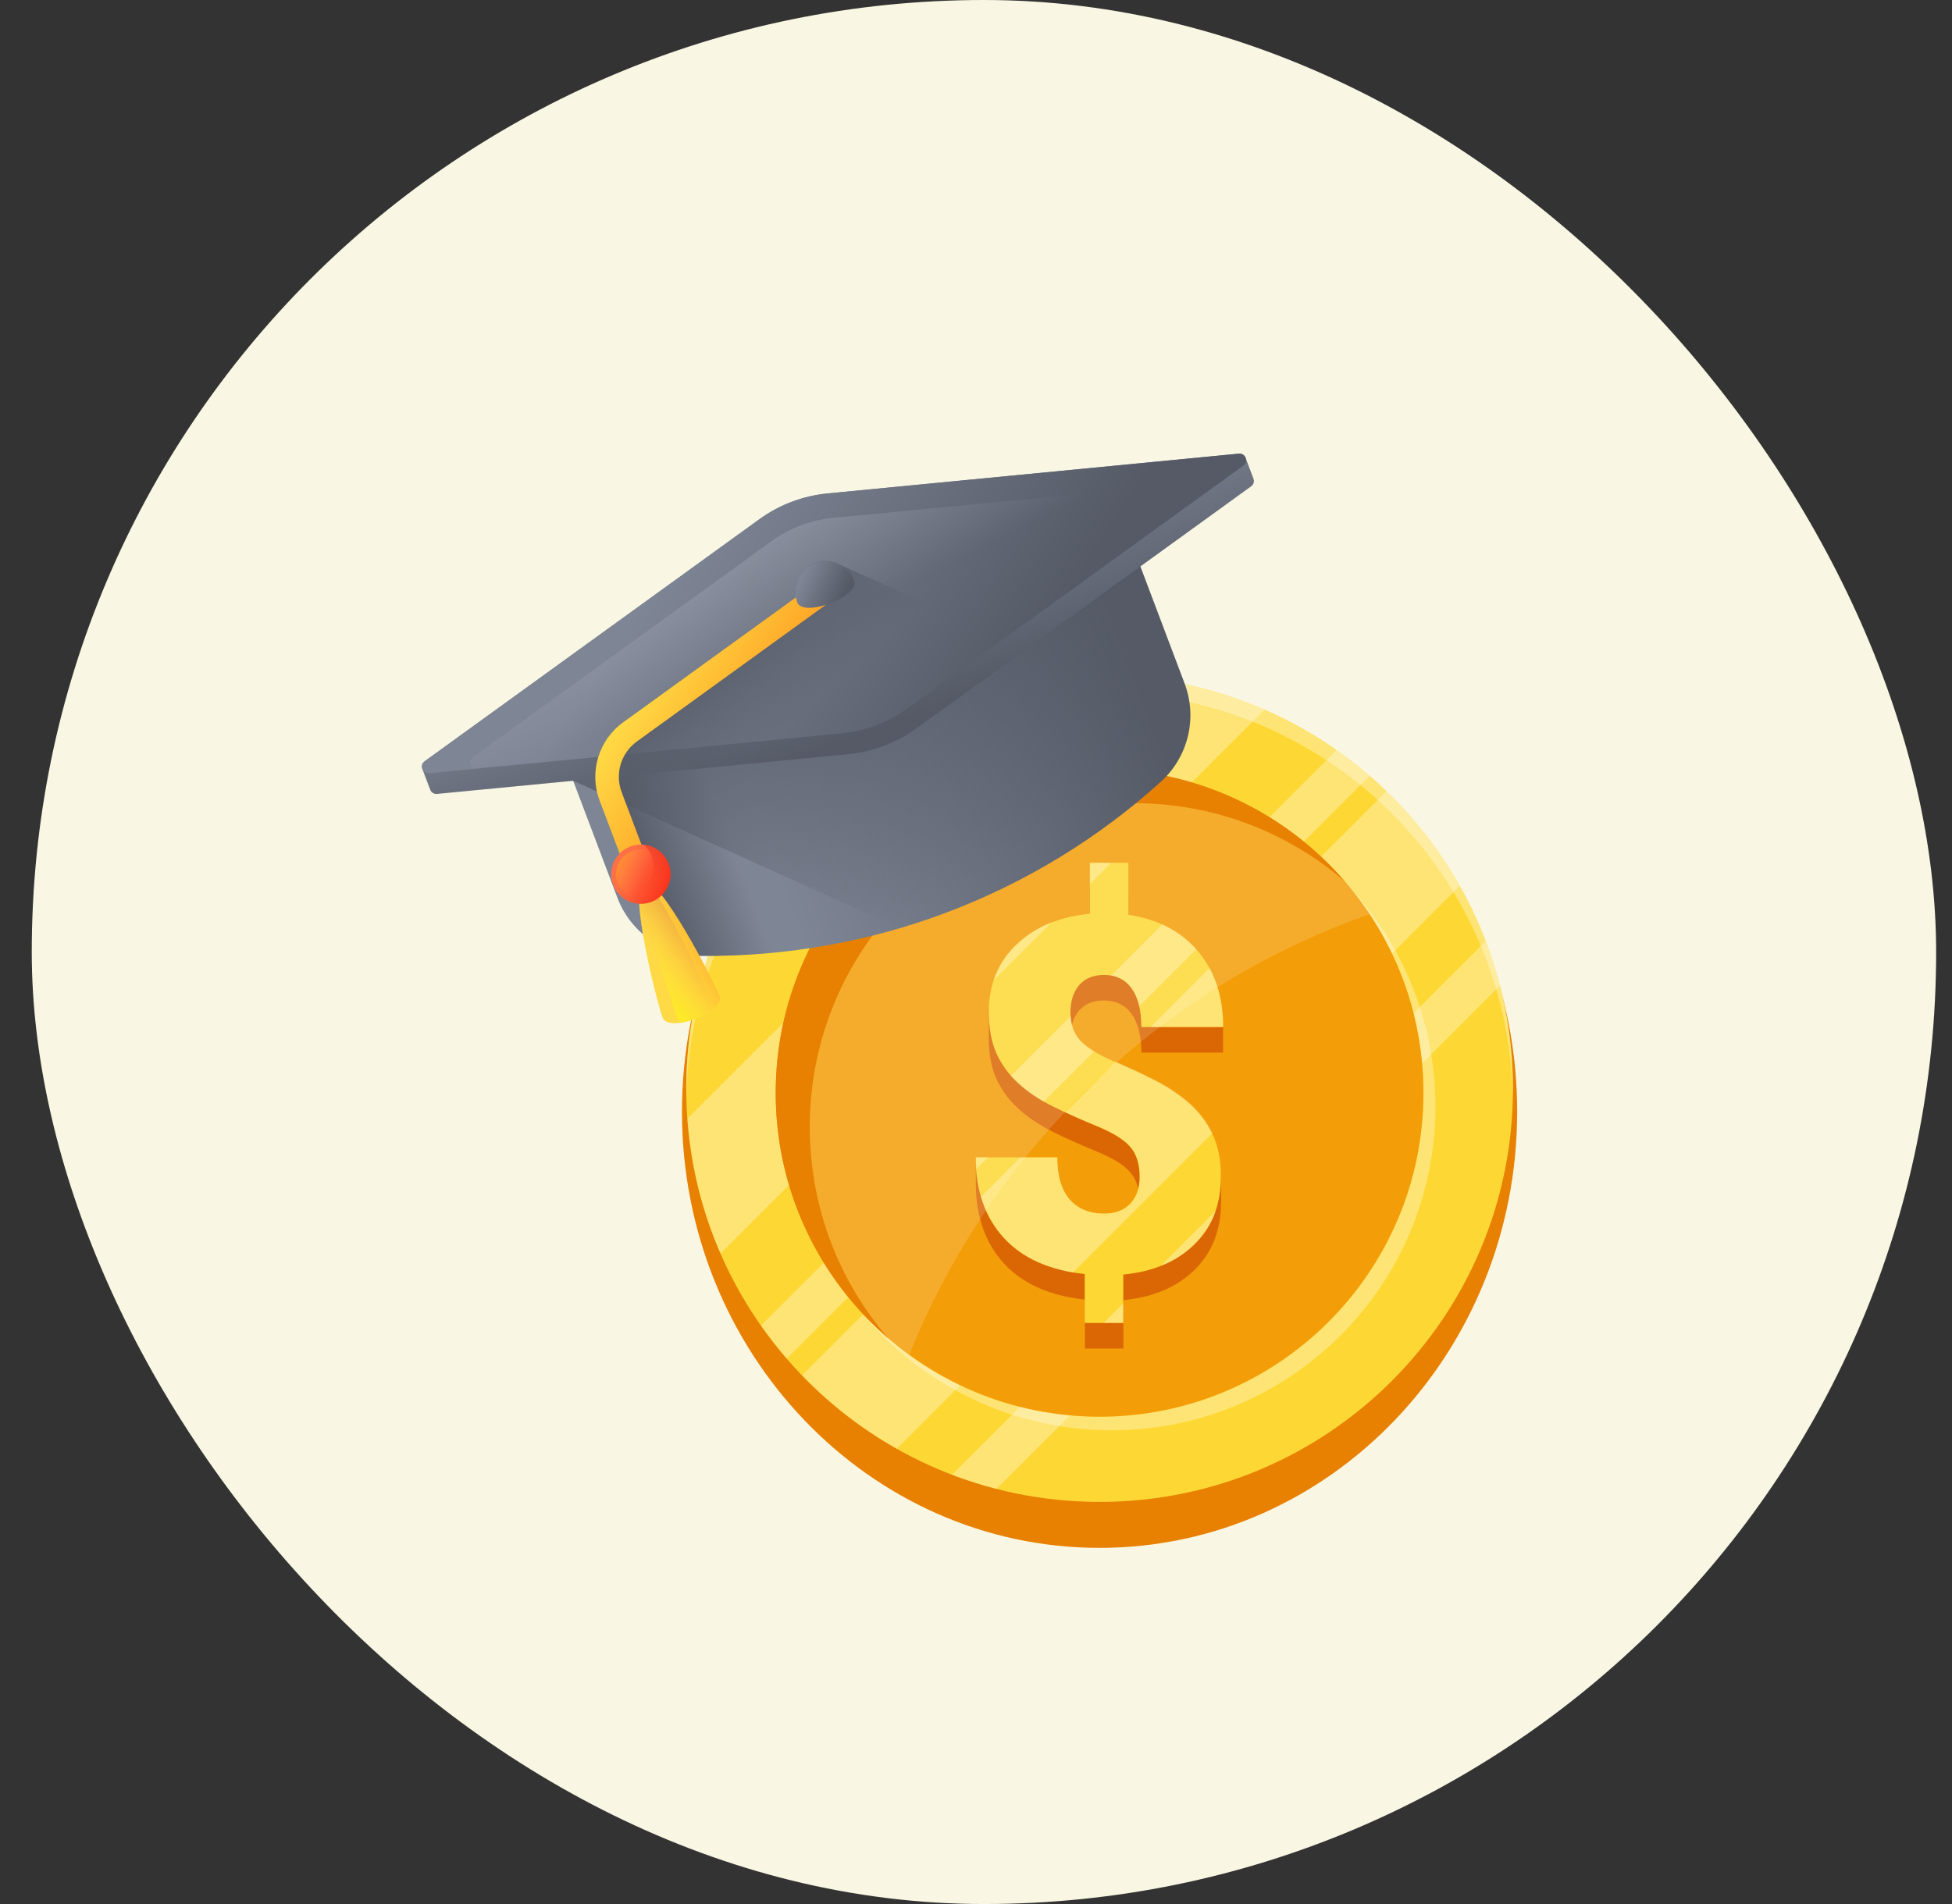 <svg width="41" height="40" viewBox="0 0 41 40" fill="none" xmlns="http://www.w3.org/2000/svg">
<rect x="0" y="0" width="41" height="40" fill="#333333" stroke="none"/>
<rect x="0.667" width="40" height="40" rx="20" fill="#F9F7E3"/>
<path d="M23.096 32.518C27.94 32.518 31.867 28.415 31.867 23.353C31.867 18.291 27.94 14.188 23.096 14.188C18.251 14.188 14.324 18.291 14.324 23.353C14.324 28.415 18.251 32.518 23.096 32.518Z" fill="#E88102"/>
<path d="M23.096 31.552C27.891 31.552 31.778 27.665 31.778 22.87C31.778 18.075 27.891 14.188 23.096 14.188C18.301 14.188 14.414 18.075 14.414 22.87C14.414 27.665 18.301 31.552 23.096 31.552Z" fill="#FDD835"/>
<path d="M26.562 14.907L15.134 26.332C14.751 25.455 14.511 24.502 14.439 23.503L23.73 14.209C24.729 14.284 25.681 14.524 26.562 14.907ZM30.661 18.609L18.836 30.435C18.098 30.019 17.432 29.5 16.849 28.895L29.125 16.622C29.727 17.202 30.246 17.872 30.661 18.609ZM28.771 16.297L16.526 28.541C16.337 28.319 16.154 28.086 15.986 27.846L28.076 15.756C28.316 15.924 28.549 16.107 28.771 16.297ZM31.506 20.704L20.93 31.28C20.611 31.197 20.3 31.097 19.996 30.983L31.209 19.769C31.323 20.074 31.424 20.385 31.506 20.704Z" fill="white" fill-opacity="0.314"/>
<path d="M31.778 22.87C31.778 22.931 31.778 22.988 31.774 23.049C31.681 18.337 27.832 14.546 23.096 14.546C18.359 14.546 14.511 18.337 14.417 23.049C14.417 22.988 14.414 22.931 14.414 22.87C14.414 18.076 18.302 14.188 23.096 14.188C27.89 14.188 31.778 18.076 31.778 22.87Z" fill="white" fill-opacity="0.314"/>
<path d="M30.149 23.246C30.149 27.001 27.102 30.048 23.346 30.048C21.238 30.048 19.351 29.085 18.101 27.578C19.344 28.92 21.119 29.762 23.096 29.762C26.851 29.762 29.898 26.715 29.898 22.959C29.898 21.312 29.314 19.805 28.341 18.627C29.461 19.841 30.149 21.463 30.149 23.246Z" fill="white" fill-opacity="0.314"/>
<path d="M23.095 29.762C26.852 29.762 29.898 26.716 29.898 22.959C29.898 19.203 26.852 16.157 23.095 16.157C19.338 16.157 16.293 19.203 16.293 22.959C16.293 26.716 19.338 29.762 23.095 29.762Z" fill="#F39E09"/>
<path d="M28.251 18.52C27.058 17.492 25.508 16.873 23.811 16.873C20.055 16.873 17.009 19.92 17.009 23.675C17.009 25.372 17.628 26.923 18.656 28.115C17.209 26.865 16.293 25.022 16.293 22.959C16.293 19.204 19.34 16.157 23.095 16.157C25.154 16.157 27.001 17.073 28.251 18.52Z" fill="#E88102"/>
<path d="M22.669 21.227C22.547 21.366 22.483 21.559 22.483 21.806C22.483 22.053 22.555 22.258 22.698 22.404C22.841 22.551 23.07 22.691 23.385 22.827C23.7 22.959 23.997 23.099 24.277 23.242C24.556 23.385 24.796 23.55 25 23.733C25.204 23.915 25.362 24.13 25.476 24.373C25.519 24.467 25.648 24.642 25.648 24.642V25.254C25.648 25.834 25.465 26.307 25.097 26.672C24.728 27.037 24.23 27.252 23.596 27.313V28.33H22.787V27.302C22.05 27.223 21.484 26.973 21.087 26.543C20.693 26.113 20.496 25.551 20.496 24.85V24.313L22.207 24.85C22.207 25.236 22.293 25.53 22.465 25.73C22.637 25.931 22.881 26.031 23.196 26.031C23.425 26.031 23.607 25.963 23.74 25.823C23.872 25.684 23.937 25.498 23.937 25.258C23.937 24.989 23.872 24.782 23.74 24.628C23.607 24.474 23.375 24.331 23.045 24.195C22.712 24.058 22.408 23.922 22.125 23.783C21.842 23.643 21.602 23.482 21.398 23.299C21.194 23.117 21.04 22.906 20.929 22.666C20.822 22.426 20.768 22.136 20.768 21.792V21.223C20.768 21.223 21.087 20.625 21.348 20.378C21.735 20.006 22.25 19.791 22.891 19.73V18.663H23.7V19.755C24.32 19.848 24.807 20.102 25.161 20.521C25.404 20.808 25.691 21.577 25.691 21.577V22.114H23.973C23.973 21.764 23.904 21.491 23.768 21.302C23.632 21.112 23.439 21.019 23.188 21.019C22.966 21.015 22.795 21.087 22.669 21.227Z" fill="#DB6704"/>
<path d="M23.937 24.724C23.937 24.456 23.873 24.248 23.74 24.094C23.608 23.94 23.375 23.797 23.046 23.661C22.713 23.525 22.408 23.389 22.125 23.249C21.843 23.11 21.603 22.948 21.399 22.766C21.195 22.583 21.041 22.372 20.93 22.132C20.822 21.892 20.769 21.599 20.769 21.259C20.769 20.686 20.962 20.213 21.349 19.845C21.735 19.476 22.251 19.257 22.892 19.197V18.126H23.701V19.218C24.32 19.311 24.807 19.565 25.162 19.984C25.516 20.403 25.691 20.933 25.691 21.577H23.973C23.973 21.226 23.905 20.954 23.769 20.765C23.633 20.575 23.439 20.482 23.189 20.482C22.967 20.482 22.791 20.553 22.67 20.693C22.548 20.833 22.483 21.026 22.483 21.273C22.483 21.52 22.555 21.724 22.698 21.871C22.841 22.018 23.071 22.157 23.382 22.293C23.697 22.426 23.994 22.565 24.274 22.709C24.553 22.852 24.793 23.017 24.997 23.199C25.201 23.382 25.358 23.596 25.473 23.84C25.587 24.083 25.645 24.377 25.645 24.717C25.645 25.297 25.462 25.77 25.093 26.135C24.725 26.5 24.227 26.715 23.593 26.776V27.793H22.784V26.765C22.047 26.686 21.481 26.436 21.084 26.006C20.69 25.576 20.493 25.014 20.493 24.313H22.204C22.204 24.699 22.29 24.993 22.462 25.193C22.634 25.394 22.877 25.494 23.192 25.494C23.422 25.494 23.604 25.426 23.737 25.286C23.869 25.147 23.937 24.964 23.937 24.724Z" fill="#FDD835"/>
<path d="M21.349 19.845C21.556 19.644 21.803 19.49 22.086 19.379L20.872 20.596C20.965 20.31 21.123 20.063 21.349 19.845ZM23.339 18.126L22.892 18.573V18.126H23.339ZM25.462 23.808L22.537 26.733C21.921 26.629 21.438 26.386 21.091 26.01C20.865 25.762 20.704 25.473 20.607 25.14L21.431 24.316H22.211C22.211 24.703 22.297 24.996 22.469 25.197C22.641 25.397 22.884 25.498 23.2 25.498C23.429 25.498 23.611 25.43 23.744 25.29C23.876 25.15 23.941 24.964 23.941 24.724C23.941 24.456 23.876 24.248 23.744 24.094C23.611 23.94 23.378 23.797 23.049 23.661C22.813 23.564 22.591 23.468 22.38 23.367L23.439 22.308C23.736 22.436 24.016 22.565 24.281 22.701C24.56 22.845 24.8 23.009 25.004 23.192C25.197 23.371 25.351 23.575 25.462 23.808ZM25.691 21.574H24.17L25.405 20.338C25.595 20.689 25.691 21.101 25.691 21.574ZM20.5 24.313H20.754L20.511 24.556C20.504 24.477 20.5 24.395 20.5 24.313ZM22.698 21.867C22.77 21.942 22.863 22.014 22.981 22.086L21.921 23.145C21.724 23.034 21.549 22.909 21.399 22.77C21.338 22.716 21.284 22.659 21.234 22.601L22.491 21.345C22.501 21.559 22.573 21.735 22.698 21.867ZM25.126 19.941L23.93 21.137C23.898 20.99 23.844 20.865 23.772 20.765C23.665 20.614 23.522 20.525 23.343 20.492L24.413 19.422C24.689 19.547 24.925 19.719 25.126 19.941ZM23.182 27.793L23.597 27.377V27.793H23.182ZM25.537 25.437C25.448 25.702 25.301 25.931 25.101 26.131C24.9 26.332 24.66 26.486 24.381 26.593L25.537 25.437Z" fill="white" fill-opacity="0.314"/>
<path d="M28.771 19.203C24.367 20.75 20.83 24.148 19.097 28.462C18.947 28.351 18.8 28.236 18.657 28.111C17.629 26.919 17.01 25.369 17.01 23.675C17.01 19.92 20.056 16.873 23.812 16.873C25.509 16.873 27.059 17.492 28.248 18.52C28.438 18.738 28.61 18.967 28.771 19.203Z" fill="white" fill-opacity="0.145"/>
<path d="M12.247 15.464L23.175 11.334C23.447 11.231 23.751 11.368 23.854 11.641L24.881 14.358C25.156 15.084 24.957 15.904 24.381 16.425C21.733 18.819 18.279 20.124 14.71 20.08C13.933 20.07 13.242 19.587 12.968 18.86L11.941 16.143C11.838 15.871 11.975 15.567 12.247 15.464Z" fill="url(#paint0_linear_1850_53264)"/>
<path d="M23.175 11.334L12.35 15.425L14.063 19.957C14.27 20.036 14.488 20.078 14.709 20.08C18.279 20.124 21.733 18.819 24.381 16.425C24.957 15.904 25.155 15.084 24.881 14.358L23.854 11.641C23.751 11.368 23.447 11.231 23.175 11.334Z" fill="url(#paint1_linear_1850_53264)"/>
<path d="M23.175 11.334L12.247 15.464C11.975 15.567 11.838 15.871 11.941 16.143L12.039 16.403L18.899 19.5C20.934 18.898 22.807 17.848 24.381 16.425C24.957 15.904 25.156 15.084 24.881 14.358L23.854 11.641C23.751 11.368 23.447 11.231 23.175 11.334Z" fill="url(#paint2_linear_1850_53264)"/>
<path d="M26.165 9.624C26.145 9.568 26.092 9.523 26.02 9.53L17.384 10.366C16.866 10.416 16.371 10.603 15.95 10.908L8.92 15.993C8.861 16.035 8.851 16.104 8.873 16.159L9.034 16.585C9.054 16.642 9.107 16.686 9.179 16.679L17.815 15.844C18.333 15.794 18.828 15.607 19.249 15.302L26.279 10.217C26.338 10.174 26.349 10.105 26.326 10.05L26.165 9.624L26.165 9.624Z" fill="url(#paint3_linear_1850_53264)"/>
<path d="M15.95 10.908L8.92 15.993C8.805 16.076 8.874 16.258 9.015 16.244L17.651 15.409C18.169 15.359 18.664 15.172 19.085 14.867L26.115 9.782C26.23 9.699 26.161 9.517 26.02 9.531L17.384 10.366C16.866 10.416 16.371 10.603 15.95 10.908Z" fill="url(#paint4_linear_1850_53264)"/>
<path d="M16.21 11.366L9.925 15.912C9.822 15.987 9.883 16.15 10.01 16.137L17.731 15.39C18.194 15.346 18.636 15.178 19.013 14.906L25.299 10.359C25.401 10.285 25.34 10.122 25.214 10.134L17.492 10.881C17.029 10.926 16.587 11.093 16.21 11.366Z" fill="url(#paint5_linear_1850_53264)"/>
<path d="M17.118 11.829C16.822 11.941 16.658 12.249 16.717 12.55L13.087 15.176C12.702 15.454 12.492 15.901 12.505 16.358L17.816 15.844C18.334 15.794 18.828 15.607 19.25 15.302L21.559 13.632L17.664 11.874C17.504 11.781 17.305 11.758 17.118 11.829Z" fill="url(#paint6_linear_1850_53264)"/>
<path d="M13.446 18.372C13.416 18.383 13.383 18.388 13.351 18.387C13.319 18.386 13.287 18.379 13.257 18.366C13.227 18.352 13.2 18.333 13.178 18.309C13.156 18.286 13.139 18.258 13.127 18.227L12.594 16.817C12.37 16.223 12.572 15.548 13.086 15.176L17.215 12.189C17.326 12.109 17.481 12.134 17.561 12.245C17.599 12.298 17.615 12.364 17.605 12.429C17.594 12.494 17.559 12.552 17.506 12.59L13.377 15.577C13.043 15.818 12.911 16.256 13.057 16.642L13.59 18.052C13.614 18.114 13.611 18.182 13.584 18.242C13.557 18.302 13.508 18.348 13.446 18.372Z" fill="url(#paint7_linear_1850_53264)"/>
<path d="M17.942 12.201C18.067 12.532 16.87 12.984 16.745 12.654C16.62 12.323 16.787 11.954 17.117 11.829C17.448 11.704 17.817 11.871 17.942 12.201Z" fill="url(#paint8_linear_1850_53264)"/>
<path d="M15.114 20.928C15.239 21.259 14.042 21.711 13.918 21.381C13.793 21.05 13.19 18.645 13.52 18.52C13.851 18.395 14.989 20.598 15.114 20.928Z" fill="url(#paint9_linear_1850_53264)"/>
<path d="M15.114 20.928C15.156 21.039 15.05 21.163 14.885 21.267C14.723 21.37 14.504 21.453 14.313 21.483C14.272 21.457 14.239 21.418 14.219 21.365C14.091 21.026 13.35 18.626 13.516 18.522C13.517 18.521 13.519 18.52 13.52 18.52C13.521 18.519 13.523 18.519 13.524 18.519C13.861 18.414 14.99 20.599 15.114 20.928Z" fill="url(#paint10_linear_1850_53264)"/>
<path d="M14.917 21.003C14.976 21.161 14.826 21.312 14.637 21.392C14.619 21.399 14.6 21.406 14.581 21.413C14.29 21.517 13.978 21.541 13.917 21.381C13.793 21.052 13.196 18.67 13.515 18.522C13.517 18.521 13.519 18.52 13.52 18.52C13.522 18.519 13.524 18.519 13.525 18.518C13.758 18.471 14.793 20.675 14.917 21.003Z" fill="url(#paint11_linear_1850_53264)"/>
<path d="M13.681 18.948C14.002 18.827 14.165 18.467 14.043 18.145C13.922 17.824 13.562 17.661 13.24 17.783C12.919 17.905 12.756 18.264 12.878 18.586C12.999 18.908 13.359 19.07 13.681 18.948Z" fill="url(#paint12_linear_1850_53264)"/>
<path d="M13.645 18.852C13.914 18.75 14.049 18.451 13.948 18.182C13.846 17.913 13.546 17.778 13.278 17.88C13.009 17.981 12.874 18.281 12.975 18.549C13.077 18.818 13.377 18.953 13.645 18.852Z" fill="url(#paint13_linear_1850_53264)"/>
<path d="M13.525 17.746C13.597 17.812 13.651 17.893 13.685 17.983C13.807 18.305 13.645 18.665 13.323 18.786C13.229 18.822 13.132 18.833 13.039 18.823C13.207 18.978 13.454 19.035 13.682 18.948C14.004 18.827 14.166 18.467 14.044 18.145C13.958 17.917 13.753 17.77 13.525 17.746Z" fill="url(#paint14_linear_1850_53264)"/>
<defs>
<linearGradient id="paint0_linear_1850_53264" x1="15.9" y1="17.379" x2="23.932" y2="14.344" gradientUnits="userSpaceOnUse">
<stop stop-color="#7E8595"/>
<stop offset="1" stop-color="#555A66"/>
</linearGradient>
<linearGradient id="paint1_linear_1850_53264" x1="15.319" y1="17.599" x2="13.448" y2="18.306" gradientUnits="userSpaceOnUse">
<stop stop-color="#555A66" stop-opacity="0"/>
<stop offset="1" stop-color="#555A66"/>
</linearGradient>
<linearGradient id="paint2_linear_1850_53264" x1="20.662" y1="18.363" x2="16.206" y2="11.223" gradientUnits="userSpaceOnUse">
<stop stop-color="#555A66" stop-opacity="0"/>
<stop offset="1" stop-color="#555A66"/>
</linearGradient>
<linearGradient id="paint3_linear_1850_53264" x1="17.095" y1="11.77" x2="18.428" y2="15.298" gradientUnits="userSpaceOnUse">
<stop stop-color="#7E8595"/>
<stop offset="1" stop-color="#555A66"/>
</linearGradient>
<linearGradient id="paint4_linear_1850_53264" x1="14.576" y1="10.978" x2="20.806" y2="15.022" gradientUnits="userSpaceOnUse">
<stop stop-color="#7E8595"/>
<stop offset="1" stop-color="#555A66"/>
</linearGradient>
<linearGradient id="paint5_linear_1850_53264" x1="17.549" y1="13.009" x2="13.435" y2="4.696" gradientUnits="userSpaceOnUse">
<stop stop-color="#BEC3D2" stop-opacity="0"/>
<stop offset="0.558" stop-color="#D4D9E4" stop-opacity="0.558"/>
<stop offset="1" stop-color="#E9EDF5"/>
</linearGradient>
<linearGradient id="paint6_linear_1850_53264" x1="16.941" y1="14.894" x2="15.31" y2="13.065" gradientUnits="userSpaceOnUse">
<stop stop-color="#555A66" stop-opacity="0"/>
<stop offset="1" stop-color="#555A66"/>
</linearGradient>
<linearGradient id="paint7_linear_1850_53264" x1="13.64" y1="14.149" x2="15.662" y2="15.461" gradientUnits="userSpaceOnUse">
<stop stop-color="#FFDA45"/>
<stop offset="1" stop-color="#FFA425"/>
</linearGradient>
<linearGradient id="paint8_linear_1850_53264" x1="16.85" y1="12.125" x2="17.712" y2="12.515" gradientUnits="userSpaceOnUse">
<stop stop-color="#7E8595"/>
<stop offset="1" stop-color="#555A66"/>
</linearGradient>
<linearGradient id="paint9_linear_1850_53264" x1="13.749" y1="20.089" x2="15.387" y2="19.427" gradientUnits="userSpaceOnUse">
<stop stop-color="#FFDA45"/>
<stop offset="1" stop-color="#FFA425"/>
</linearGradient>
<linearGradient id="paint10_linear_1850_53264" x1="14.349" y1="19.761" x2="13.429" y2="20.693" gradientUnits="userSpaceOnUse">
<stop stop-color="#FFDA45" stop-opacity="0"/>
<stop offset="1" stop-color="#FCEE21"/>
</linearGradient>
<linearGradient id="paint11_linear_1850_53264" x1="13.778" y1="20.248" x2="15.434" y2="18.761" gradientUnits="userSpaceOnUse">
<stop stop-color="#FFDA45" stop-opacity="0"/>
<stop offset="1" stop-color="#B53759"/>
</linearGradient>
<linearGradient id="paint12_linear_1850_53264" x1="13.16" y1="18.23" x2="14.2" y2="18.699" gradientUnits="userSpaceOnUse">
<stop stop-color="#FF7044"/>
<stop offset="1" stop-color="#F92814"/>
</linearGradient>
<linearGradient id="paint13_linear_1850_53264" x1="13.541" y1="18.402" x2="12.815" y2="18.074" gradientUnits="userSpaceOnUse">
<stop stop-color="#FF7044" stop-opacity="0"/>
<stop offset="1" stop-color="#FFA425"/>
</linearGradient>
<linearGradient id="paint14_linear_1850_53264" x1="13.566" y1="18.581" x2="13.804" y2="16.789" gradientUnits="userSpaceOnUse">
<stop stop-color="#F92814" stop-opacity="0"/>
<stop offset="1" stop-color="#C1272D"/>
</linearGradient>
</defs>
</svg>
